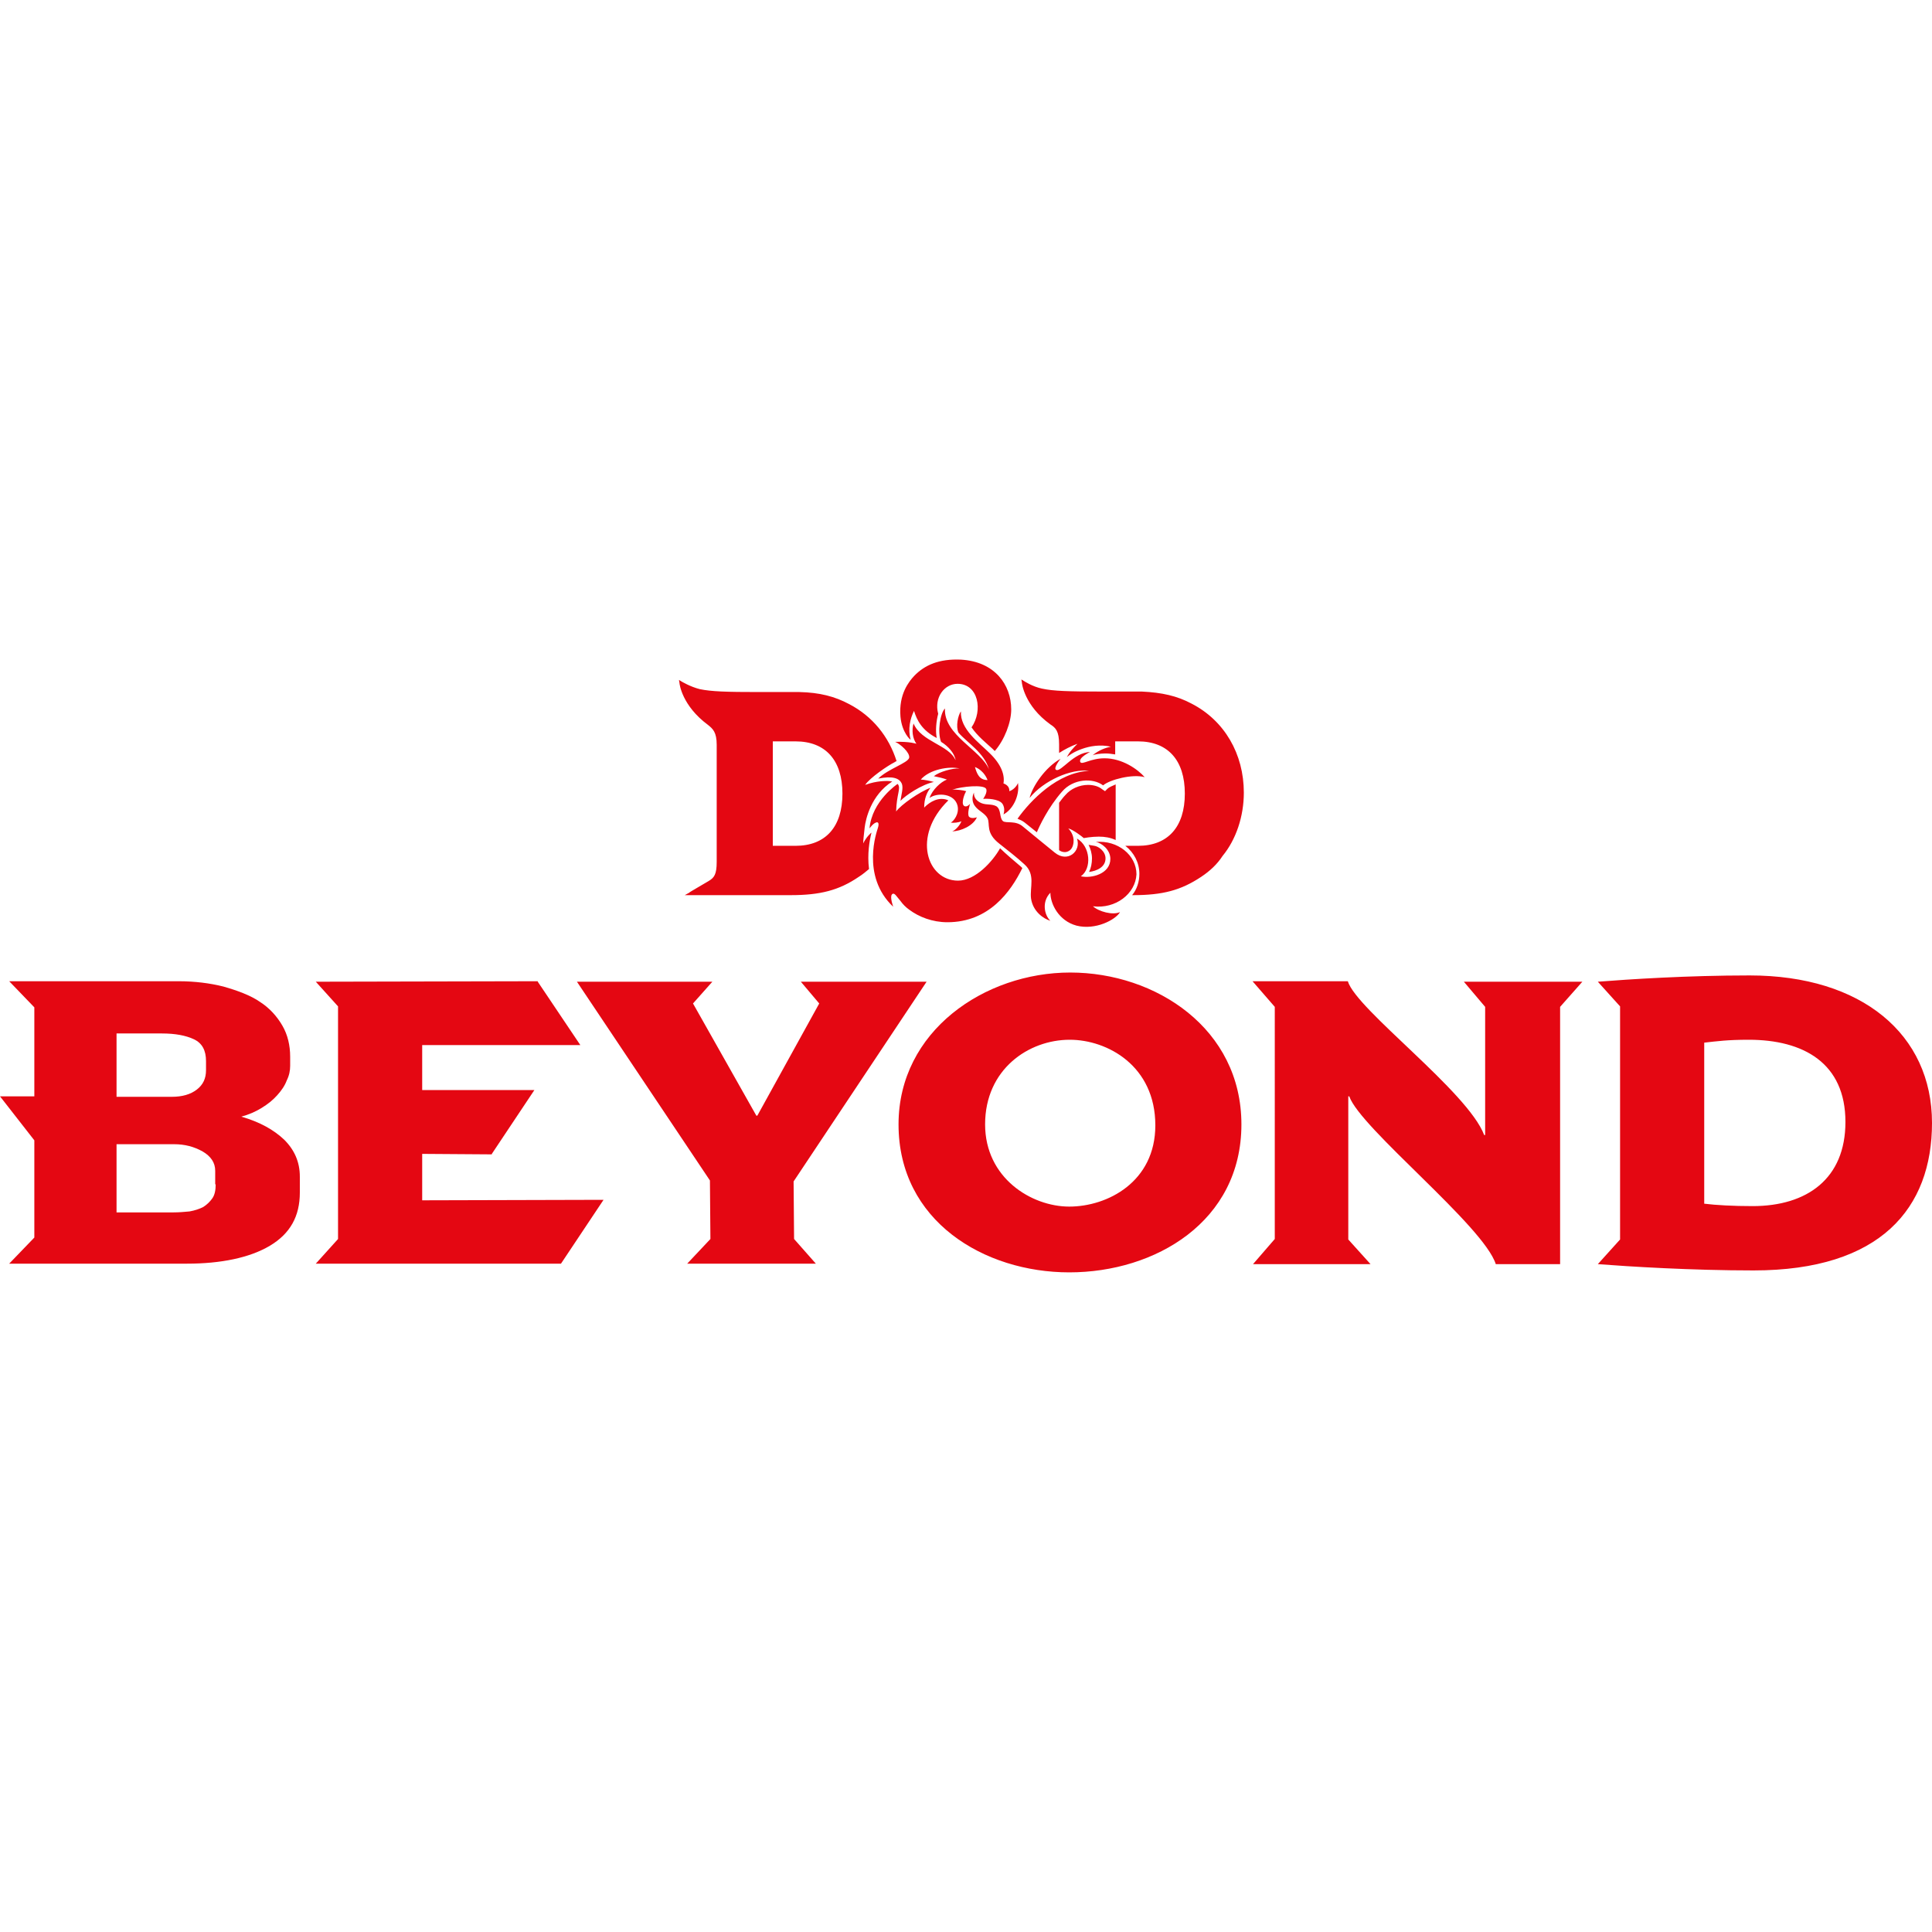 <svg id="SvgjsSvg1001" width="288" height="288" xmlns="http://www.w3.org/2000/svg" version="1.1" xmlns:xlink="http://www.w3.org/1999/xlink" xmlns:svgjs="http://svgjs.com/svgjs"><defs id="SvgjsDefs1002"></defs><g id="SvgjsG1008"><svg xmlns="http://www.w3.org/2000/svg" enable-background="new 0 0 399.5 126.7" viewBox="0 0 399.5 126.7" width="288" height="288"><path fill="#e40712" d="M178.5,38c0-0.6,0.1-1.6,0.3-3.3c0.2-1.7,1.3-6.7,5.7-9.5c-0.2,0-0.5-0.1-0.7-0.1c-0.6,0-2.4-0.1-4.9,0.8		c1-1.5,4.7-4,6.1-4.7c0.1-0.1,0.3-0.2,0.4-0.2c-1.6-5.1-5-9.3-9.8-11.8c-3-1.6-6.1-2.4-10.3-2.5v0h-8.4c-6.7,0-9.8-0.1-12.2-0.6
		c-2-0.5-3.8-1.6-3.8-1.6l-0.5-0.3l0.1,0.6c0,0.2,0.5,4.7,5.9,8.7c1,0.8,1.8,1.5,1.8,4.1v24.2c0,2.6-0.5,3.3-1.7,4
		c-1.3,0.8-4,2.3-4,2.4l-0.9,0.5h21.9c6.1,0,10-1,14.1-3.8c0.8-0.5,1.5-1.1,2.1-1.6c-0.4-3.1,0.1-5.9,0.5-7.5
		C180.2,35.7,179.1,36.7,178.5,38z M164.5,38.5h-4.7V16.9h4.7c6.2,0,9.7,3.9,9.7,10.8C174.2,34.6,170.7,38.5,164.5,38.5z
		 M225.2,43.9c0.4-0.8,0.6-1.8,0.6-2.8c0-1-0.3-2-0.7-2.8l1.2,0.2c0.8,0.1,2.3,1.1,2.3,2.6C228.6,42.9,226.8,43.7,225.2,43.9z
		 M248.4,44.9c-4.2,2.8-8,3.8-14.1,3.8h-0.2c1-1.2,1.5-2.8,1.5-4.4c0-2.3-1.1-4.4-2.9-5.8h2.6c6.2,0,9.7-3.9,9.7-10.8
		c0-6.9-3.5-10.8-9.7-10.8h-4.7v2.7c-0.7-0.1-1.3-0.2-2-0.2c-1.1,0-2.4,0.2-2.7,0.4c1.3-1.1,2.8-1.6,3.8-1.8c-4.4-1-8.5,1.5-9.1,2.2
		c0.5-1.1,1.5-2.1,2.2-2.8c-1.4,0.5-2.7,1.2-3.8,1.9v-1.8c0-2.7-0.7-3.4-1.8-4.1c-5.4-3.9-5.9-8.5-5.9-8.7l-0.1-0.6l0.5,0.3
		c0,0,1.8,1.2,3.8,1.6c2.3,0.5,5.5,0.6,12.2,0.6h8.4v0c4.2,0.2,7.3,0.9,10.3,2.5c6.8,3.5,10.8,10.4,10.8,18.4
		c0,4.9-1.6,9.7-4.4,13.1C251.7,42.3,250.2,43.7,248.4,44.9z M227.2,36.6c-1.5,0-3.1,0.3-3.1,0.3c-0.3-0.3-2.3-1.8-3.2-2
		c1.6,1.7,1.1,3.5,0.7,4.1c-0.3,0.5-0.9,0.8-1.4,0.8c-0.4,0-0.8-0.1-1.2-0.4v-9.8c0.4-0.5,0.8-1.1,1.3-1.6c1.1-1.3,2.9-2.1,4.7-2.1
		c1.1,0,2.2,0.3,2.9,0.9l0.6,0.4l0.5-0.5c0.3-0.3,1-0.6,1.7-0.9v11.5C229.6,36.8,228.5,36.6,227.2,36.6z M225.2,23
		c-3.7-0.5-9.4,2-12.3,5.6c0.6-2.4,3.2-6.3,6.4-8.1c0,0-1.6,2-0.9,2.3c1,0.5,3.6-3.6,7-3.7c0,0-2.5,1.2-2,2.1c0.4,0.6,2.1-0.8,5-0.8
		c3.6,0,6.8,2.2,8.3,3.9c-2.5-0.7-7.2,0.5-8.6,1.7c-2.1-1.6-6.2-1.4-8.5,1.3c-2.9,3.3-4.7,7.2-5.2,8.4c-1-0.8-1.9-1.5-2.5-2
		c-0.5-0.4-1-0.6-1.5-0.8C213.1,29.1,218.7,23.3,225.2,23z M186.2,11.8c-0.4-4.7,1.8-7.3,2.8-8.4c2.2-2.3,5.2-3.6,9.7-3.4
		c7,0.4,10.4,5.2,10.4,10.3c0,2.7-1.4,6.3-3.4,8.6c-0.1-0.1-0.3-0.3-0.4-0.4c-1.3-1.2-3.2-2.7-4.4-4.5c2.4-3.5,1.4-9-2.9-9
		c-2.7,0-4.9,2.8-4,6.2c-0.4,1.5-0.6,3.5-0.3,5c-3.1-1.6-4.1-3.7-4.7-5.6c-0.8,1.6-1.3,3.8-0.7,5.9
		C188.3,16.7,186.5,15.1,186.2,11.8z M188,20.3c-0.3,1.1-4.4,2.3-6.4,4.3c3-0.6,4.4-0.1,4.9,1.1c0.3,0.9-0.1,2.1-0.3,3.5
		c1-1.1,4.4-3.4,6.9-3.9c-0.6-0.2-2.1-0.5-2.7-0.5c1.8-2.1,5.8-2.8,8-2.3c-1.4-0.1-4.2,0.7-5.3,1.6c1,0.2,1.9,0.4,2.7,0.7
		c-1.3,0.5-3,2.1-3.6,3.8c1.7-1.2,5.2-0.9,5.8,1.6c0.4,1.7-0.8,3.2-1.4,3.5c0.5,0.1,1.7,0,2.2-0.3c-0.2,0.7-1.2,1.9-1.9,2.1
		c1.8,0,4.4-1.2,5.1-2.9c0,0-1.1,0.4-1.6-0.1c-0.5-0.5,0.2-2.7,0.2-2.7s-0.7,0.9-1.3,0.4c-0.6-0.6,0.2-2.6,0.5-3
		c-0.6-0.2-2.2-0.4-2.9-0.3c2-0.7,6.5-1.1,7-0.2c0.4,0.7-0.6,2.1-0.6,2.1c0.8-0.1,3.1,0,3.9,0.9c0.8,1,0.3,2.3,0.3,2.3
		c1.8-0.9,3.4-3.7,3-6.5c-0.2,0.6-1,1.5-1.8,1.7c0.1-0.9-0.6-1.4-1.2-1.6c0.3-1.7-0.4-3.9-2.9-6.3c-2.1-2.1-6.1-4.9-5.9-8.6
		c-0.6,0.8-1.1,3.1-0.5,4.4c1.7,2,5.4,4.2,6.3,7.6c-1.6-4-9.4-7.1-9.1-12.6c-1,1-1.6,4.9-0.8,6.9c1.5,0.9,2.8,2.4,3,3.8
		c-1.4-3.2-7.1-3.8-8.7-7.6c-0.4,1.4-0.2,3.1,0.6,4.2c0,0-1.4-0.5-4.4-0.4C186.1,17.4,188.2,19.2,188,20.3z M204.2,24.9
		c-1.7,0-2.2-1.3-2.6-2.7C203.6,23,204.2,24.9,204.2,24.9z M226,51c1.2,1.1,4.1,1.9,5.6,1.2c-0.9,1.6-5.1,3.8-9,2.8
		c-3.7-1-5.4-4.5-5.4-6.8c-1.8,1.8-1.3,4.6,0,5.8c-1.4-0.4-3.6-1.9-4-4.6c-0.3-2.3,1-5-1.4-7.1c-1.4-1.3-3.7-3.1-5.1-4.2
		c-3-2.3-1.9-4.1-2.5-5.3c-0.5-1-1.8-1.5-2.5-2.4c-0.8-0.9-0.7-2.2-0.3-2.9c-0.1,1,0.6,1.8,1.6,2.2c1.1,0.4,2,0.1,3,0.6
		c1.1,0.7,0.6,2.4,1.4,3.1c0.7,0.5,2.6-0.2,4.1,1.1c1.6,1.3,5.1,4.2,6.6,5.4c2.7,2.2,5.5-0.3,4.6-2.9c2.8,1.6,3.1,6.2,0.8,7.8
		c2.2,0.5,6.1-0.5,6.1-3.6c0-1.9-1.8-3.3-3-3.5c4.5-0.4,8.4,2.7,8.4,6.7C234.8,48.4,230.7,51.6,226,51z M211.1,42.8
		c0.1,0.1,0.2,0.2,0.3,0.3c-2.4,4.9-6.9,11.2-15.5,11.2c-3.1,0-5.9-1.1-7.9-2.6c-0.7-0.5-1.3-1.1-1.8-1.8h0c0,0,0,0,0,0
		c-0.3-0.4-0.6-0.7-0.9-1.1c-0.4-0.5-0.7-0.5-0.9-0.2c-0.4,0.6,0.3,2.5,0.3,2.5c-6.8-6.4-3.3-15.8-3.2-16.2c0.4-1.2,0-1.4-0.4-1.2
		c-0.6,0.2-1.3,1.2-1.3,1.2c0.5-5.7,5.8-9.2,5.8-9.2c0,0,0.1,0.1,0.1,0.1c0.6,0.9-0.3,2-0.4,5.6c1-1.4,4.9-4.1,7.1-4.9
		c-0.7,0.9-1.3,2.2-1.3,4.1c0,0,1.6-1.8,3.6-1.8c0.5,0,1,0.1,1.4,0.3c-7.6,7.4-4.4,16.6,2,16.6c3.6,0,7.2-4,8.7-6.7
		C207.9,40.1,209.8,41.7,211.1,42.8z" class="colore40712 svgShape"></path><path fill="#e40712" d="M221.3 64.7c-17.7 0-35.5 12.1-35.5 31.4 0 20 17.7 30.6 35.3 30.6 17.8 0 35.6-10.5 35.6-30.6C256.7 76.3 239 64.7 221.3 64.7zM221.1 113.1c-7.8 0-17.4-5.9-17.4-17 0-11.4 9-17.5 17.5-17.5 7.8 0 17.7 5.4 17.7 17.7C238.9 108 229 113.1 221.1 113.1zM302.7 66.6h24.5l-4.6 5.2v53.2h-13.3c-2.5-7.9-28-28.1-30.3-34.7h-.2v29.6l4.6 5.1h-24.3l4.5-5.2V71.8l-4.6-5.3h19.7c1.8 5.9 24.8 22.8 28.2 31.8h.2V71.8L302.7 66.6zM361.8 65.3c-12.9 0-25 .8-31.4 1.3l4.6 5.1v48.2l-4.6 5.1c6.5.5 19.3 1.3 32.2 1.3 26.3 0 36.9-12.9 36.9-30.5C399.5 77.5 385 65.3 361.8 65.3zM362.4 113c-4 0-7.6-.2-10-.5V79.2c2.7-.3 4.8-.6 9.2-.6 11.3 0 20 4.8 20 17C381.6 107.3 373.7 113 362.4 113z" class="colorfff svgShape"></path><polygon fill="#e40712" points="164.2 119.8 168.7 124.9 142.1 124.9 146.9 119.8 146.8 107.7 119.3 66.6 147.3 66.6 143.3 71.1 156.4 94.3 156.6 94.3 169.4 71.1 165.6 66.6 191.6 66.6 164.1 107.9" class="colorfff svgShape"></polygon><polygon fill="#e40712" points="124.8 111.7 116 124.9 116.1 124.9 65.3 124.9 69.9 119.8 69.9 71.7 65.3 66.6 111.2 66.5 111.2 66.6 120 79.7 87.3 79.7 87.3 89 110.5 89 101.7 102.2 101.7 102.3 87.3 102.2 87.3 111.8" class="colorfff svgShape"></polygon><path fill="#e40712" d="M58.8,99.3c-2.2-2.1-5.1-3.7-8.9-4.8c1.5-0.4,2.9-1,4.2-1.8c1.3-0.8,2.3-1.6,3.2-2.6c0.9-1,1.6-2,2-3.1
		C59.8,86,60,85,60,84v-1.9c0-2.3-0.5-4.5-1.6-6.4c-1.1-1.9-2.6-3.6-4.6-4.9c-2-1.4-4.8-2.4-7.6-3.2c-2.8-0.7-5.9-1.1-9.3-1.1h-27
		H7.1H1.9l5.2,5.4v18.4H0l7.1,9.1v20.1l-5.2,5.4h5.2h2.8h28.8c6.9,0,12.9-1.2,17.1-3.7c4.2-2.5,6.2-6.1,6.2-11v-3.3
		C62,103.9,60.9,101.4,58.8,99.3z M24.1,77.3h9.4c2.7,0,4.9,0.4,6.6,1.2c1.7,0.8,2.5,2.3,2.5,4.5v1.9c0,1.7-0.6,3-1.9,4
		c-1.3,1-3,1.5-5.2,1.5H24.1V77.3z M44.6,108.5c0,1.2-0.2,2.2-0.7,2.9c-0.5,0.7-1.1,1.3-1.9,1.8c-0.8,0.4-1.7,0.7-2.8,0.9
		c-1.1,0.1-2.2,0.2-3.3,0.2H24.1v-14.1h11.9c2.2,0,4.1,0.5,5.9,1.5c1.7,1,2.6,2.3,2.6,4V108.5z" class="colorfff svgShape"></path></svg></g></svg>